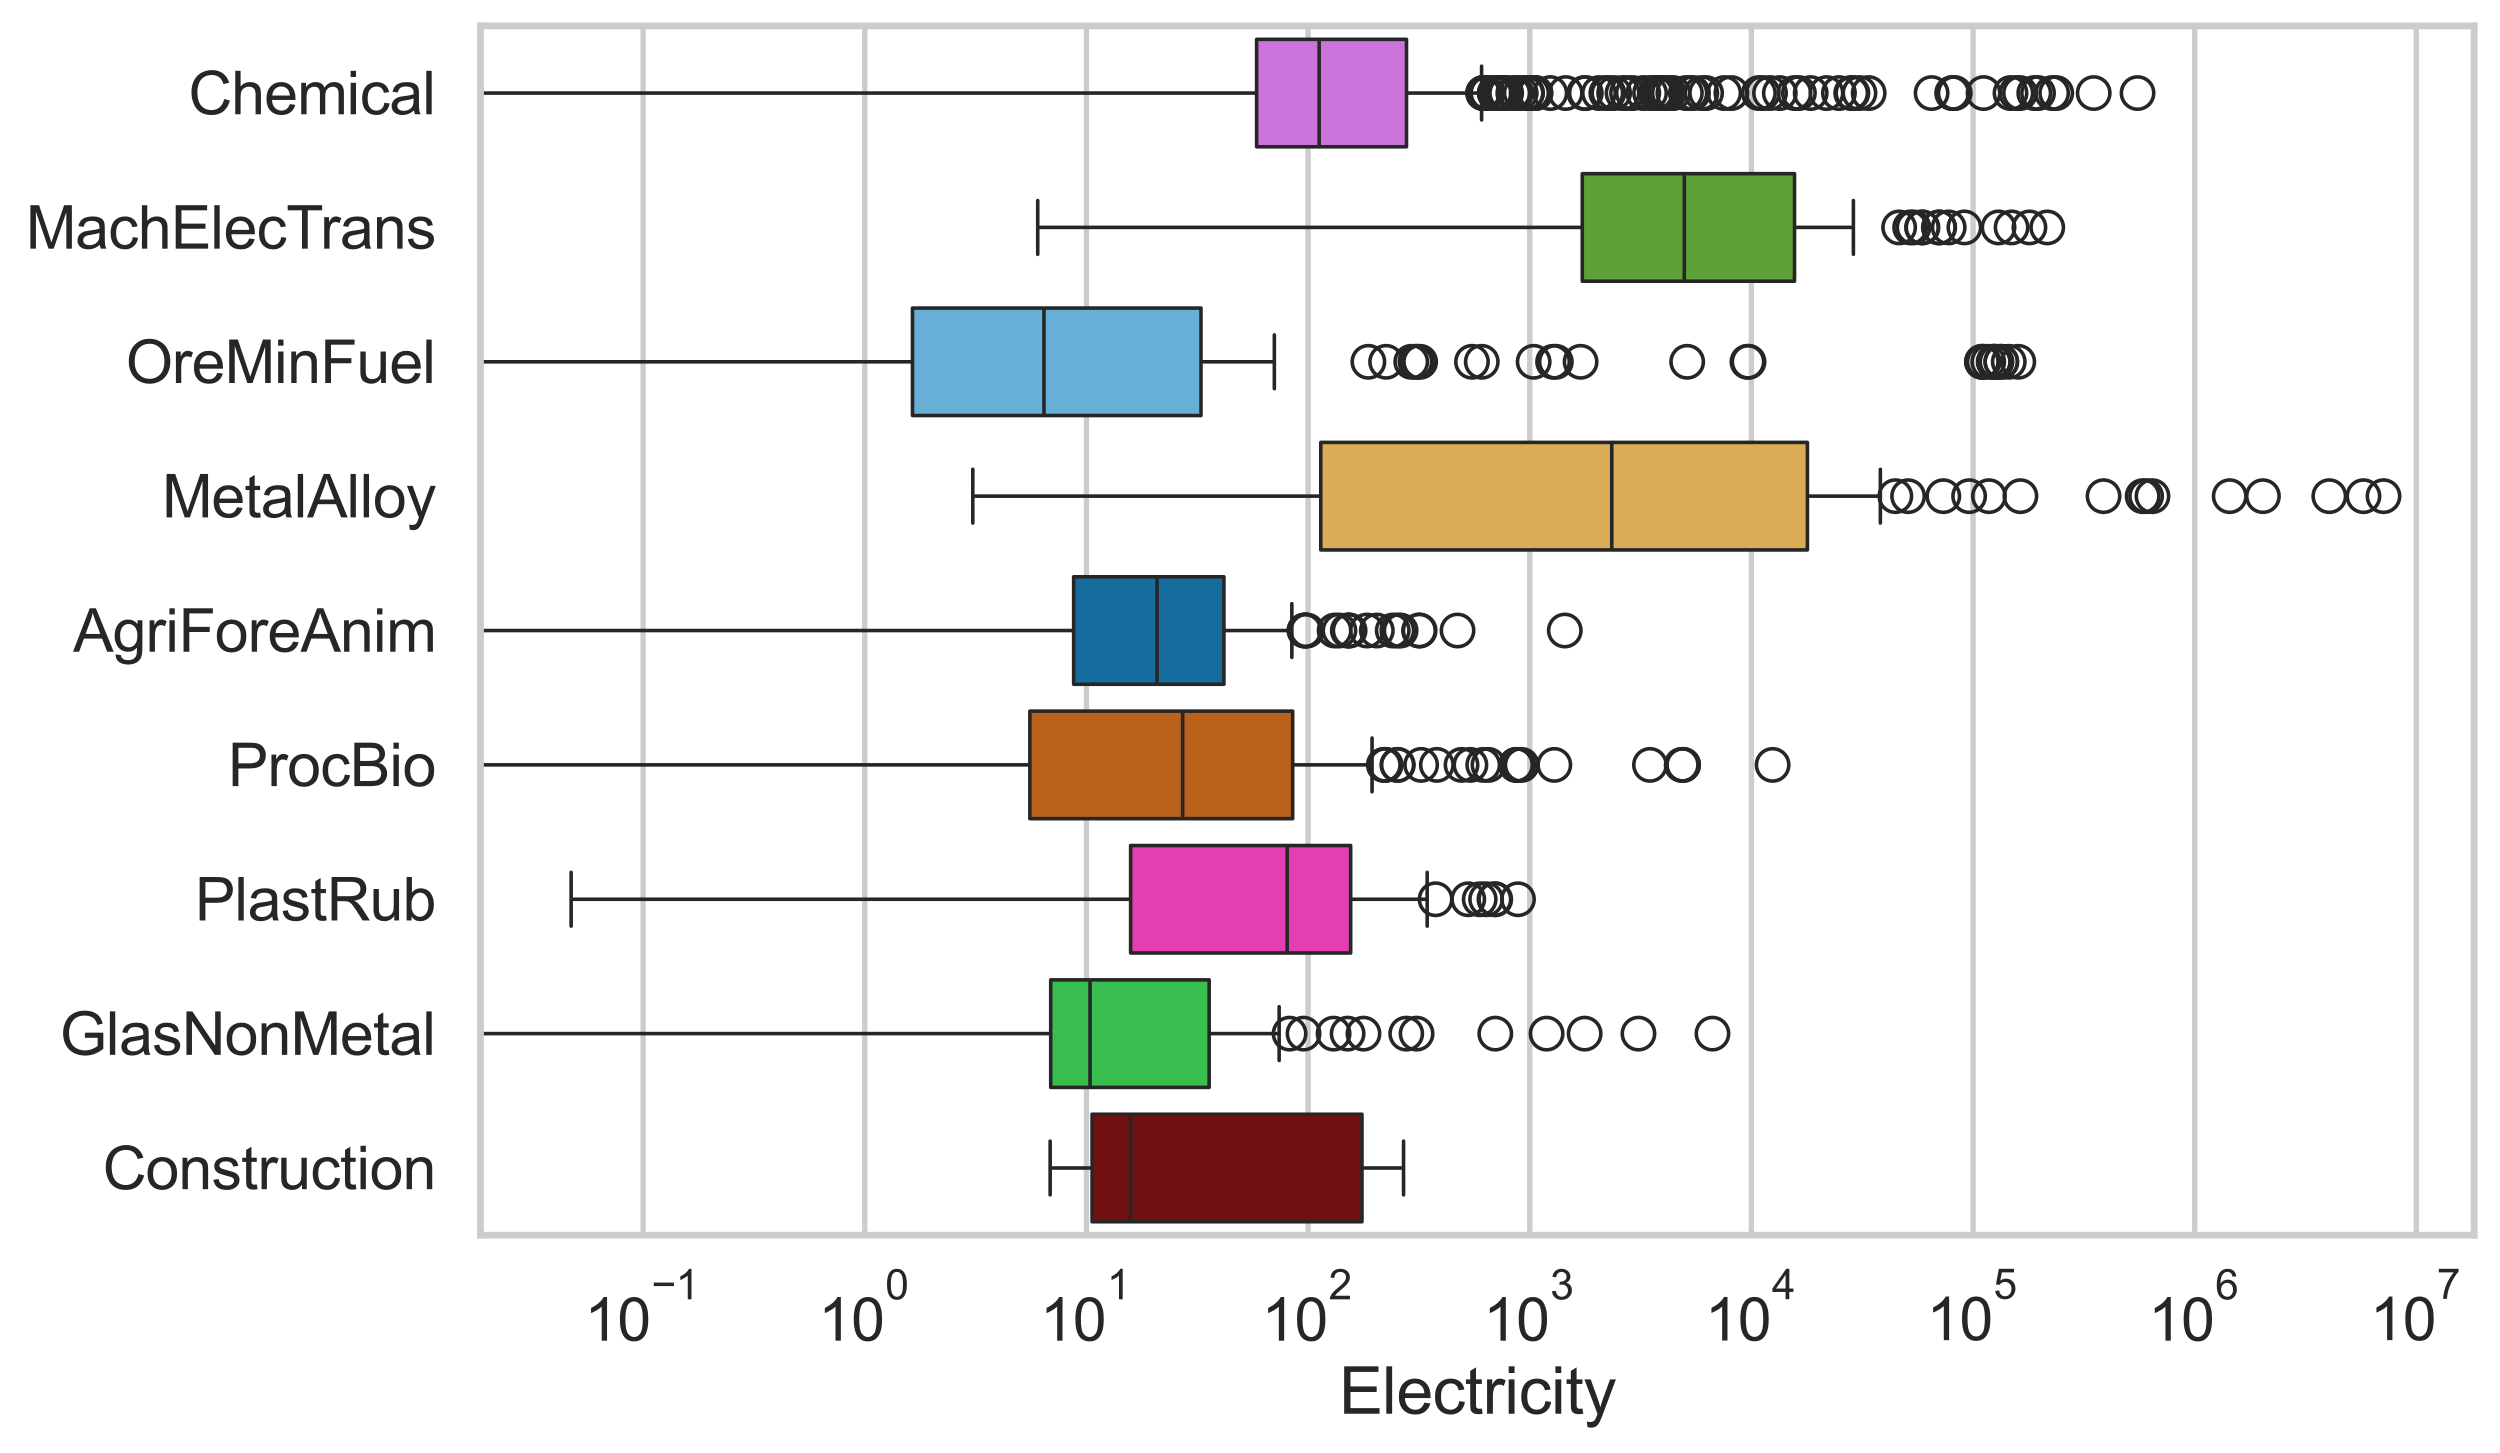 <?xml version="1.0" encoding="utf-8" standalone="no"?>
<!DOCTYPE svg PUBLIC "-//W3C//DTD SVG 1.1//EN"
  "http://www.w3.org/Graphics/SVG/1.1/DTD/svg11.dtd">
<svg xmlns:xlink="http://www.w3.org/1999/xlink" width="695.577pt" height="404.332pt" viewBox="0 0 695.577 404.332" xmlns="http://www.w3.org/2000/svg" version="1.1">
 <defs>
  <style type="text/css">*{stroke-linejoin: round; stroke-linecap: butt}</style>
 </defs>
 <g id="figure_1">
  <g id="patch_1">
   <path d="M 0 404.332 
L 695.577 404.332 
L 695.577 0 
L 0 0 
z
" style="fill: #ffffff"/>
  </g>
  <g id="axes_1">
   <g id="patch_2">
    <path d="M 133.697 343.665 
L 688.377 343.665 
L 688.377 7.2 
L 133.697 7.2 
z
" style="fill: #ffffff"/>
   </g>
   <g id="matplotlib.axis_1">
    <g id="xtick_1">
     <g id="line2d_1">
      <path d="M 178.937 343.665 
L 178.937 7.2 
" clip-path="url(#pfeef63ed10)" style="fill: none; stroke: #cccccc; stroke-width: 1.5; stroke-linecap: round"/>
     </g>
     <g id="text_1">
      <!-- $\mathdefault{10^{-1}}$ -->
      <g style="fill: #262626" transform="translate(162.602 373.18) scale(0.165 -0.165)">
       <defs>
        <path id="ArialMT-31" d="M 2384 0 
L 1822 0 
L 1822 3584 
Q 1619 3391 1289 3197 
Q 959 3003 697 2906 
L 697 3450 
Q 1169 3672 1522 3987 
Q 1875 4303 2022 4600 
L 2384 4600 
L 2384 0 
z
" transform="scale(0.016)"/>
        <path id="ArialMT-30" d="M 266 2259 
Q 266 3072 433 3567 
Q 600 4063 929 4331 
Q 1259 4600 1759 4600 
Q 2128 4600 2406 4451 
Q 2684 4303 2865 4023 
Q 3047 3744 3150 3342 
Q 3253 2941 3253 2259 
Q 3253 1453 3087 958 
Q 2922 463 2592 192 
Q 2263 -78 1759 -78 
Q 1097 -78 719 397 
Q 266 969 266 2259 
z
M 844 2259 
Q 844 1131 1108 757 
Q 1372 384 1759 384 
Q 2147 384 2411 759 
Q 2675 1134 2675 2259 
Q 2675 3391 2411 3762 
Q 2147 4134 1753 4134 
Q 1366 4134 1134 3806 
Q 844 3388 844 2259 
z
" transform="scale(0.016)"/>
        <path id="ArialMT-2212" d="M 3381 1997 
L 356 1997 
L 356 2522 
L 3381 2522 
L 3381 1997 
z
" transform="scale(0.016)"/>
       </defs>
       <use xlink:href="#ArialMT-31" transform="translate(0 0.994)"/>
       <use xlink:href="#ArialMT-30" transform="translate(55.615 0.994)"/>
       <use xlink:href="#ArialMT-2212" transform="translate(112.973 70.688) scale(0.7)"/>
       <use xlink:href="#ArialMT-31" transform="translate(153.852 70.688) scale(0.7)"/>
      </g>
     </g>
    </g>
    <g id="xtick_2">
     <g id="line2d_2">
      <path d="M 240.608 343.665 
L 240.608 7.2 
" clip-path="url(#pfeef63ed10)" style="fill: none; stroke: #cccccc; stroke-width: 1.5; stroke-linecap: round"/>
     </g>
     <g id="text_2">
      <!-- $\mathdefault{10^{0}}$ -->
      <g style="fill: #262626" transform="translate(227.656 373.18) scale(0.165 -0.165)">
       <use xlink:href="#ArialMT-31" transform="translate(0 0.994)"/>
       <use xlink:href="#ArialMT-30" transform="translate(55.615 0.994)"/>
       <use xlink:href="#ArialMT-30" transform="translate(112.973 70.688) scale(0.7)"/>
      </g>
     </g>
    </g>
    <g id="xtick_3">
     <g id="line2d_3">
      <path d="M 302.28 343.665 
L 302.28 7.2 
" clip-path="url(#pfeef63ed10)" style="fill: none; stroke: #cccccc; stroke-width: 1.5; stroke-linecap: round"/>
     </g>
     <g id="text_3">
      <!-- $\mathdefault{10^{1}}$ -->
      <g style="fill: #262626" transform="translate(289.327 373.18) scale(0.165 -0.165)">
       <use xlink:href="#ArialMT-31" transform="translate(0 0.994)"/>
       <use xlink:href="#ArialMT-30" transform="translate(55.615 0.994)"/>
       <use xlink:href="#ArialMT-31" transform="translate(112.973 70.688) scale(0.7)"/>
      </g>
     </g>
    </g>
    <g id="xtick_4">
     <g id="line2d_4">
      <path d="M 363.951 343.665 
L 363.951 7.2 
" clip-path="url(#pfeef63ed10)" style="fill: none; stroke: #cccccc; stroke-width: 1.5; stroke-linecap: round"/>
     </g>
     <g id="text_4">
      <!-- $\mathdefault{10^{2}}$ -->
      <g style="fill: #262626" transform="translate(350.999 373.18) scale(0.165 -0.165)">
       <defs>
        <path id="ArialMT-32" d="M 3222 541 
L 3222 0 
L 194 0 
Q 188 203 259 391 
Q 375 700 629 1000 
Q 884 1300 1366 1694 
Q 2113 2306 2375 2664 
Q 2638 3022 2638 3341 
Q 2638 3675 2398 3904 
Q 2159 4134 1775 4134 
Q 1369 4134 1125 3890 
Q 881 3647 878 3216 
L 300 3275 
Q 359 3922 746 4261 
Q 1134 4600 1788 4600 
Q 2447 4600 2831 4234 
Q 3216 3869 3216 3328 
Q 3216 3053 3103 2787 
Q 2991 2522 2730 2228 
Q 2469 1934 1863 1422 
Q 1356 997 1212 845 
Q 1069 694 975 541 
L 3222 541 
z
" transform="scale(0.016)"/>
       </defs>
       <use xlink:href="#ArialMT-31" transform="translate(0 0.994)"/>
       <use xlink:href="#ArialMT-30" transform="translate(55.615 0.994)"/>
       <use xlink:href="#ArialMT-32" transform="translate(112.973 70.688) scale(0.7)"/>
      </g>
     </g>
    </g>
    <g id="xtick_5">
     <g id="line2d_5">
      <path d="M 425.623 343.665 
L 425.623 7.2 
" clip-path="url(#pfeef63ed10)" style="fill: none; stroke: #cccccc; stroke-width: 1.5; stroke-linecap: round"/>
     </g>
     <g id="text_5">
      <!-- $\mathdefault{10^{3}}$ -->
      <g style="fill: #262626" transform="translate(412.67 373.18) scale(0.165 -0.165)">
       <defs>
        <path id="ArialMT-33" d="M 269 1209 
L 831 1284 
Q 928 806 1161 595 
Q 1394 384 1728 384 
Q 2125 384 2398 659 
Q 2672 934 2672 1341 
Q 2672 1728 2419 1979 
Q 2166 2231 1775 2231 
Q 1616 2231 1378 2169 
L 1441 2663 
Q 1497 2656 1531 2656 
Q 1891 2656 2178 2843 
Q 2466 3031 2466 3422 
Q 2466 3731 2256 3934 
Q 2047 4138 1716 4138 
Q 1388 4138 1169 3931 
Q 950 3725 888 3313 
L 325 3413 
Q 428 3978 793 4289 
Q 1159 4600 1703 4600 
Q 2078 4600 2393 4439 
Q 2709 4278 2876 4000 
Q 3044 3722 3044 3409 
Q 3044 3113 2884 2869 
Q 2725 2625 2413 2481 
Q 2819 2388 3044 2092 
Q 3269 1797 3269 1353 
Q 3269 753 2831 336 
Q 2394 -81 1725 -81 
Q 1122 -81 723 278 
Q 325 638 269 1209 
z
" transform="scale(0.016)"/>
       </defs>
       <use xlink:href="#ArialMT-31" transform="translate(0 0.994)"/>
       <use xlink:href="#ArialMT-30" transform="translate(55.615 0.994)"/>
       <use xlink:href="#ArialMT-33" transform="translate(112.973 70.688) scale(0.7)"/>
      </g>
     </g>
    </g>
    <g id="xtick_6">
     <g id="line2d_6">
      <path d="M 487.294 343.665 
L 487.294 7.2 
" clip-path="url(#pfeef63ed10)" style="fill: none; stroke: #cccccc; stroke-width: 1.5; stroke-linecap: round"/>
     </g>
     <g id="text_6">
      <!-- $\mathdefault{10^{4}}$ -->
      <g style="fill: #262626" transform="translate(474.342 373.015) scale(0.165 -0.165)">
       <defs>
        <path id="ArialMT-34" d="M 2069 0 
L 2069 1097 
L 81 1097 
L 81 1613 
L 2172 4581 
L 2631 4581 
L 2631 1613 
L 3250 1613 
L 3250 1097 
L 2631 1097 
L 2631 0 
L 2069 0 
z
M 2069 1613 
L 2069 3678 
L 634 1613 
L 2069 1613 
z
" transform="scale(0.016)"/>
       </defs>
       <use xlink:href="#ArialMT-31" transform="translate(0 0.202)"/>
       <use xlink:href="#ArialMT-30" transform="translate(55.615 0.202)"/>
       <use xlink:href="#ArialMT-34" transform="translate(112.973 69.895) scale(0.7)"/>
      </g>
     </g>
    </g>
    <g id="xtick_7">
     <g id="line2d_7">
      <path d="M 548.965 343.665 
L 548.965 7.2 
" clip-path="url(#pfeef63ed10)" style="fill: none; stroke: #cccccc; stroke-width: 1.5; stroke-linecap: round"/>
     </g>
     <g id="text_7">
      <!-- $\mathdefault{10^{5}}$ -->
      <g style="fill: #262626" transform="translate(536.013 373.015) scale(0.165 -0.165)">
       <defs>
        <path id="ArialMT-35" d="M 266 1200 
L 856 1250 
Q 922 819 1161 601 
Q 1400 384 1738 384 
Q 2144 384 2425 690 
Q 2706 997 2706 1503 
Q 2706 1984 2436 2262 
Q 2166 2541 1728 2541 
Q 1456 2541 1237 2417 
Q 1019 2294 894 2097 
L 366 2166 
L 809 4519 
L 3088 4519 
L 3088 3981 
L 1259 3981 
L 1013 2750 
Q 1425 3038 1878 3038 
Q 2478 3038 2890 2622 
Q 3303 2206 3303 1553 
Q 3303 931 2941 478 
Q 2500 -78 1738 -78 
Q 1113 -78 717 272 
Q 322 622 266 1200 
z
" transform="scale(0.016)"/>
       </defs>
       <use xlink:href="#ArialMT-31" transform="translate(0 0.88)"/>
       <use xlink:href="#ArialMT-30" transform="translate(55.615 0.88)"/>
       <use xlink:href="#ArialMT-35" transform="translate(112.973 70.573) scale(0.7)"/>
      </g>
     </g>
    </g>
    <g id="xtick_8">
     <g id="line2d_8">
      <path d="M 610.637 343.665 
L 610.637 7.2 
" clip-path="url(#pfeef63ed10)" style="fill: none; stroke: #cccccc; stroke-width: 1.5; stroke-linecap: round"/>
     </g>
     <g id="text_8">
      <!-- $\mathdefault{10^{6}}$ -->
      <g style="fill: #262626" transform="translate(597.684 373.18) scale(0.165 -0.165)">
       <defs>
        <path id="ArialMT-36" d="M 3184 3459 
L 2625 3416 
Q 2550 3747 2413 3897 
Q 2184 4138 1850 4138 
Q 1581 4138 1378 3988 
Q 1113 3794 959 3422 
Q 806 3050 800 2363 
Q 1003 2672 1297 2822 
Q 1591 2972 1913 2972 
Q 2475 2972 2870 2558 
Q 3266 2144 3266 1488 
Q 3266 1056 3080 686 
Q 2894 316 2569 119 
Q 2244 -78 1831 -78 
Q 1128 -78 684 439 
Q 241 956 241 2144 
Q 241 3472 731 4075 
Q 1159 4600 1884 4600 
Q 2425 4600 2770 4297 
Q 3116 3994 3184 3459 
z
M 888 1484 
Q 888 1194 1011 928 
Q 1134 663 1356 523 
Q 1578 384 1822 384 
Q 2178 384 2434 671 
Q 2691 959 2691 1453 
Q 2691 1928 2437 2201 
Q 2184 2475 1800 2475 
Q 1419 2475 1153 2201 
Q 888 1928 888 1484 
z
" transform="scale(0.016)"/>
       </defs>
       <use xlink:href="#ArialMT-31" transform="translate(0 0.994)"/>
       <use xlink:href="#ArialMT-30" transform="translate(55.615 0.994)"/>
       <use xlink:href="#ArialMT-36" transform="translate(112.973 70.688) scale(0.7)"/>
      </g>
     </g>
    </g>
    <g id="xtick_9">
     <g id="line2d_9">
      <path d="M 672.308 343.665 
L 672.308 7.2 
" clip-path="url(#pfeef63ed10)" style="fill: none; stroke: #cccccc; stroke-width: 1.5; stroke-linecap: round"/>
     </g>
     <g id="text_9">
      <!-- $\mathdefault{10^{7}}$ -->
      <g style="fill: #262626" transform="translate(659.356 373.015) scale(0.165 -0.165)">
       <defs>
        <path id="ArialMT-37" d="M 303 3981 
L 303 4522 
L 3269 4522 
L 3269 4084 
Q 2831 3619 2401 2847 
Q 1972 2075 1738 1259 
Q 1569 684 1522 0 
L 944 0 
Q 953 541 1156 1306 
Q 1359 2072 1739 2783 
Q 2119 3494 2547 3981 
L 303 3981 
z
" transform="scale(0.016)"/>
       </defs>
       <use xlink:href="#ArialMT-31" transform="translate(0 0.847)"/>
       <use xlink:href="#ArialMT-30" transform="translate(55.615 0.847)"/>
       <use xlink:href="#ArialMT-37" transform="translate(112.973 70.541) scale(0.7)"/>
      </g>
     </g>
    </g>
    <g id="xtick_10"/>
    <g id="xtick_11"/>
    <g id="xtick_12"/>
    <g id="xtick_13"/>
    <g id="xtick_14"/>
    <g id="xtick_15"/>
    <g id="xtick_16"/>
    <g id="xtick_17"/>
    <g id="xtick_18"/>
    <g id="xtick_19"/>
    <g id="xtick_20"/>
    <g id="xtick_21"/>
    <g id="xtick_22"/>
    <g id="xtick_23"/>
    <g id="xtick_24"/>
    <g id="xtick_25"/>
    <g id="xtick_26"/>
    <g id="xtick_27"/>
    <g id="xtick_28"/>
    <g id="xtick_29"/>
    <g id="xtick_30"/>
    <g id="xtick_31"/>
    <g id="xtick_32"/>
    <g id="xtick_33"/>
    <g id="xtick_34"/>
    <g id="xtick_35"/>
    <g id="xtick_36"/>
    <g id="xtick_37"/>
    <g id="xtick_38"/>
    <g id="xtick_39"/>
    <g id="xtick_40"/>
    <g id="xtick_41"/>
    <g id="xtick_42"/>
    <g id="xtick_43"/>
    <g id="xtick_44"/>
    <g id="xtick_45"/>
    <g id="xtick_46"/>
    <g id="xtick_47"/>
    <g id="xtick_48"/>
    <g id="xtick_49"/>
    <g id="xtick_50"/>
    <g id="xtick_51"/>
    <g id="xtick_52"/>
    <g id="xtick_53"/>
    <g id="xtick_54"/>
    <g id="xtick_55"/>
    <g id="xtick_56"/>
    <g id="xtick_57"/>
    <g id="xtick_58"/>
    <g id="xtick_59"/>
    <g id="xtick_60"/>
    <g id="xtick_61"/>
    <g id="xtick_62"/>
    <g id="xtick_63"/>
    <g id="xtick_64"/>
    <g id="xtick_65"/>
    <g id="xtick_66"/>
    <g id="xtick_67"/>
    <g id="xtick_68"/>
    <g id="xtick_69"/>
    <g id="xtick_70"/>
    <g id="xtick_71"/>
    <g id="xtick_72"/>
    <g id="xtick_73"/>
    <g id="xtick_74"/>
    <g id="xtick_75"/>
    <g id="xtick_76"/>
    <g id="xtick_77"/>
    <g id="xtick_78"/>
    <g id="xtick_79"/>
    <g id="xtick_80"/>
    <g id="xtick_81"/>
    <g id="text_10">
     <!-- Electricity -->
     <g style="fill: #262626" transform="translate(372.532 393.344) scale(0.18 -0.18)">
      <defs>
       <path id="ArialMT-45" d="M 506 0 
L 506 4581 
L 3819 4581 
L 3819 4041 
L 1113 4041 
L 1113 2638 
L 3647 2638 
L 3647 2100 
L 1113 2100 
L 1113 541 
L 3925 541 
L 3925 0 
L 506 0 
z
" transform="scale(0.016)"/>
       <path id="ArialMT-6c" d="M 409 0 
L 409 4581 
L 972 4581 
L 972 0 
L 409 0 
z
" transform="scale(0.016)"/>
       <path id="ArialMT-65" d="M 2694 1069 
L 3275 997 
Q 3138 488 2766 206 
Q 2394 -75 1816 -75 
Q 1088 -75 661 373 
Q 234 822 234 1631 
Q 234 2469 665 2931 
Q 1097 3394 1784 3394 
Q 2450 3394 2872 2941 
Q 3294 2488 3294 1666 
Q 3294 1616 3291 1516 
L 816 1516 
Q 847 969 1125 678 
Q 1403 388 1819 388 
Q 2128 388 2347 550 
Q 2566 713 2694 1069 
z
M 847 1978 
L 2700 1978 
Q 2663 2397 2488 2606 
Q 2219 2931 1791 2931 
Q 1403 2931 1139 2672 
Q 875 2413 847 1978 
z
" transform="scale(0.016)"/>
       <path id="ArialMT-63" d="M 2588 1216 
L 3141 1144 
Q 3050 572 2676 248 
Q 2303 -75 1759 -75 
Q 1078 -75 664 370 
Q 250 816 250 1647 
Q 250 2184 428 2587 
Q 606 2991 970 3192 
Q 1334 3394 1763 3394 
Q 2303 3394 2647 3120 
Q 2991 2847 3088 2344 
L 2541 2259 
Q 2463 2594 2264 2762 
Q 2066 2931 1784 2931 
Q 1359 2931 1093 2626 
Q 828 2322 828 1663 
Q 828 994 1084 691 
Q 1341 388 1753 388 
Q 2084 388 2306 591 
Q 2528 794 2588 1216 
z
" transform="scale(0.016)"/>
       <path id="ArialMT-74" d="M 1650 503 
L 1731 6 
Q 1494 -44 1306 -44 
Q 1000 -44 831 53 
Q 663 150 594 308 
Q 525 466 525 972 
L 525 2881 
L 113 2881 
L 113 3319 
L 525 3319 
L 525 4141 
L 1084 4478 
L 1084 3319 
L 1650 3319 
L 1650 2881 
L 1084 2881 
L 1084 941 
Q 1084 700 1114 631 
Q 1144 563 1211 522 
Q 1278 481 1403 481 
Q 1497 481 1650 503 
z
" transform="scale(0.016)"/>
       <path id="ArialMT-72" d="M 416 0 
L 416 3319 
L 922 3319 
L 922 2816 
Q 1116 3169 1280 3281 
Q 1444 3394 1641 3394 
Q 1925 3394 2219 3213 
L 2025 2691 
Q 1819 2813 1613 2813 
Q 1428 2813 1281 2702 
Q 1134 2591 1072 2394 
Q 978 2094 978 1738 
L 978 0 
L 416 0 
z
" transform="scale(0.016)"/>
       <path id="ArialMT-69" d="M 425 3934 
L 425 4581 
L 988 4581 
L 988 3934 
L 425 3934 
z
M 425 0 
L 425 3319 
L 988 3319 
L 988 0 
L 425 0 
z
" transform="scale(0.016)"/>
       <path id="ArialMT-79" d="M 397 -1278 
L 334 -750 
Q 519 -800 656 -800 
Q 844 -800 956 -737 
Q 1069 -675 1141 -563 
Q 1194 -478 1313 -144 
Q 1328 -97 1363 -6 
L 103 3319 
L 709 3319 
L 1400 1397 
Q 1534 1031 1641 628 
Q 1738 1016 1872 1384 
L 2581 3319 
L 3144 3319 
L 1881 -56 
Q 1678 -603 1566 -809 
Q 1416 -1088 1222 -1217 
Q 1028 -1347 759 -1347 
Q 597 -1347 397 -1278 
z
" transform="scale(0.016)"/>
      </defs>
      <use xlink:href="#ArialMT-45"/>
      <use xlink:href="#ArialMT-6c" transform="translate(66.699 0)"/>
      <use xlink:href="#ArialMT-65" transform="translate(88.916 0)"/>
      <use xlink:href="#ArialMT-63" transform="translate(144.531 0)"/>
      <use xlink:href="#ArialMT-74" transform="translate(194.531 0)"/>
      <use xlink:href="#ArialMT-72" transform="translate(222.314 0)"/>
      <use xlink:href="#ArialMT-69" transform="translate(255.615 0)"/>
      <use xlink:href="#ArialMT-63" transform="translate(277.832 0)"/>
      <use xlink:href="#ArialMT-69" transform="translate(327.832 0)"/>
      <use xlink:href="#ArialMT-74" transform="translate(350.049 0)"/>
      <use xlink:href="#ArialMT-79" transform="translate(377.832 0)"/>
     </g>
    </g>
   </g>
   <g id="matplotlib.axis_2">
    <g id="ytick_1">
     <g id="text_11">
      <!-- Chemical -->
      <g style="fill: #262626" transform="translate(52.428 31.798) scale(0.165 -0.165)">
       <defs>
        <path id="ArialMT-43" d="M 3763 1606 
L 4369 1453 
Q 4178 706 3683 314 
Q 3188 -78 2472 -78 
Q 1731 -78 1267 223 
Q 803 525 561 1097 
Q 319 1669 319 2325 
Q 319 3041 592 3573 
Q 866 4106 1370 4382 
Q 1875 4659 2481 4659 
Q 3169 4659 3637 4309 
Q 4106 3959 4291 3325 
L 3694 3184 
Q 3534 3684 3231 3912 
Q 2928 4141 2469 4141 
Q 1941 4141 1586 3887 
Q 1231 3634 1087 3207 
Q 944 2781 944 2328 
Q 944 1744 1114 1308 
Q 1284 872 1643 656 
Q 2003 441 2422 441 
Q 2931 441 3284 734 
Q 3638 1028 3763 1606 
z
" transform="scale(0.016)"/>
        <path id="ArialMT-68" d="M 422 0 
L 422 4581 
L 984 4581 
L 984 2938 
Q 1378 3394 1978 3394 
Q 2347 3394 2619 3248 
Q 2891 3103 3008 2847 
Q 3125 2591 3125 2103 
L 3125 0 
L 2563 0 
L 2563 2103 
Q 2563 2525 2380 2717 
Q 2197 2909 1863 2909 
Q 1613 2909 1392 2779 
Q 1172 2650 1078 2428 
Q 984 2206 984 1816 
L 984 0 
L 422 0 
z
" transform="scale(0.016)"/>
        <path id="ArialMT-6d" d="M 422 0 
L 422 3319 
L 925 3319 
L 925 2853 
Q 1081 3097 1340 3245 
Q 1600 3394 1931 3394 
Q 2300 3394 2536 3241 
Q 2772 3088 2869 2813 
Q 3263 3394 3894 3394 
Q 4388 3394 4653 3120 
Q 4919 2847 4919 2278 
L 4919 0 
L 4359 0 
L 4359 2091 
Q 4359 2428 4304 2576 
Q 4250 2725 4106 2815 
Q 3963 2906 3769 2906 
Q 3419 2906 3187 2673 
Q 2956 2441 2956 1928 
L 2956 0 
L 2394 0 
L 2394 2156 
Q 2394 2531 2256 2718 
Q 2119 2906 1806 2906 
Q 1569 2906 1367 2781 
Q 1166 2656 1075 2415 
Q 984 2175 984 1722 
L 984 0 
L 422 0 
z
" transform="scale(0.016)"/>
        <path id="ArialMT-61" d="M 2588 409 
Q 2275 144 1986 34 
Q 1697 -75 1366 -75 
Q 819 -75 525 192 
Q 231 459 231 875 
Q 231 1119 342 1320 
Q 453 1522 633 1644 
Q 813 1766 1038 1828 
Q 1203 1872 1538 1913 
Q 2219 1994 2541 2106 
Q 2544 2222 2544 2253 
Q 2544 2597 2384 2738 
Q 2169 2928 1744 2928 
Q 1347 2928 1158 2789 
Q 969 2650 878 2297 
L 328 2372 
Q 403 2725 575 2942 
Q 747 3159 1072 3276 
Q 1397 3394 1825 3394 
Q 2250 3394 2515 3294 
Q 2781 3194 2906 3042 
Q 3031 2891 3081 2659 
Q 3109 2516 3109 2141 
L 3109 1391 
Q 3109 606 3145 398 
Q 3181 191 3288 0 
L 2700 0 
Q 2613 175 2588 409 
z
M 2541 1666 
Q 2234 1541 1622 1453 
Q 1275 1403 1131 1340 
Q 988 1278 909 1158 
Q 831 1038 831 891 
Q 831 666 1001 516 
Q 1172 366 1500 366 
Q 1825 366 2078 508 
Q 2331 650 2450 897 
Q 2541 1088 2541 1459 
L 2541 1666 
z
" transform="scale(0.016)"/>
       </defs>
       <use xlink:href="#ArialMT-43"/>
       <use xlink:href="#ArialMT-68" transform="translate(72.217 0)"/>
       <use xlink:href="#ArialMT-65" transform="translate(127.832 0)"/>
       <use xlink:href="#ArialMT-6d" transform="translate(183.447 0)"/>
       <use xlink:href="#ArialMT-69" transform="translate(266.748 0)"/>
       <use xlink:href="#ArialMT-63" transform="translate(288.965 0)"/>
       <use xlink:href="#ArialMT-61" transform="translate(338.965 0)"/>
       <use xlink:href="#ArialMT-6c" transform="translate(394.58 0)"/>
      </g>
     </g>
    </g>
    <g id="ytick_2">
     <g id="text_12">
      <!-- MachElecTrans -->
      <g style="fill: #262626" transform="translate(7.2 69.183) scale(0.165 -0.165)">
       <defs>
        <path id="ArialMT-4d" d="M 475 0 
L 475 4581 
L 1388 4581 
L 2472 1338 
Q 2622 884 2691 659 
Q 2769 909 2934 1394 
L 4031 4581 
L 4847 4581 
L 4847 0 
L 4263 0 
L 4263 3834 
L 2931 0 
L 2384 0 
L 1059 3900 
L 1059 0 
L 475 0 
z
" transform="scale(0.016)"/>
        <path id="ArialMT-54" d="M 1659 0 
L 1659 4041 
L 150 4041 
L 150 4581 
L 3781 4581 
L 3781 4041 
L 2266 4041 
L 2266 0 
L 1659 0 
z
" transform="scale(0.016)"/>
        <path id="ArialMT-6e" d="M 422 0 
L 422 3319 
L 928 3319 
L 928 2847 
Q 1294 3394 1984 3394 
Q 2284 3394 2536 3286 
Q 2788 3178 2913 3003 
Q 3038 2828 3088 2588 
Q 3119 2431 3119 2041 
L 3119 0 
L 2556 0 
L 2556 2019 
Q 2556 2363 2490 2533 
Q 2425 2703 2258 2804 
Q 2091 2906 1866 2906 
Q 1506 2906 1245 2678 
Q 984 2450 984 1813 
L 984 0 
L 422 0 
z
" transform="scale(0.016)"/>
        <path id="ArialMT-73" d="M 197 991 
L 753 1078 
Q 800 744 1014 566 
Q 1228 388 1613 388 
Q 2000 388 2187 545 
Q 2375 703 2375 916 
Q 2375 1106 2209 1216 
Q 2094 1291 1634 1406 
Q 1016 1563 777 1677 
Q 538 1791 414 1992 
Q 291 2194 291 2438 
Q 291 2659 392 2848 
Q 494 3038 669 3163 
Q 800 3259 1026 3326 
Q 1253 3394 1513 3394 
Q 1903 3394 2198 3281 
Q 2494 3169 2634 2976 
Q 2775 2784 2828 2463 
L 2278 2388 
Q 2241 2644 2061 2787 
Q 1881 2931 1553 2931 
Q 1166 2931 1000 2803 
Q 834 2675 834 2503 
Q 834 2394 903 2306 
Q 972 2216 1119 2156 
Q 1203 2125 1616 2013 
Q 2213 1853 2448 1751 
Q 2684 1650 2818 1456 
Q 2953 1263 2953 975 
Q 2953 694 2789 445 
Q 2625 197 2315 61 
Q 2006 -75 1616 -75 
Q 969 -75 630 194 
Q 291 463 197 991 
z
" transform="scale(0.016)"/>
       </defs>
       <use xlink:href="#ArialMT-4d"/>
       <use xlink:href="#ArialMT-61" transform="translate(83.301 0)"/>
       <use xlink:href="#ArialMT-63" transform="translate(138.916 0)"/>
       <use xlink:href="#ArialMT-68" transform="translate(188.916 0)"/>
       <use xlink:href="#ArialMT-45" transform="translate(244.531 0)"/>
       <use xlink:href="#ArialMT-6c" transform="translate(311.23 0)"/>
       <use xlink:href="#ArialMT-65" transform="translate(333.447 0)"/>
       <use xlink:href="#ArialMT-63" transform="translate(389.062 0)"/>
       <use xlink:href="#ArialMT-54" transform="translate(439.062 0)"/>
       <use xlink:href="#ArialMT-72" transform="translate(496.396 0)"/>
       <use xlink:href="#ArialMT-61" transform="translate(529.697 0)"/>
       <use xlink:href="#ArialMT-6e" transform="translate(585.312 0)"/>
       <use xlink:href="#ArialMT-73" transform="translate(640.928 0)"/>
      </g>
     </g>
    </g>
    <g id="ytick_3">
     <g id="text_13">
      <!-- OreMinFuel -->
      <g style="fill: #262626" transform="translate(35.013 106.568) scale(0.165 -0.165)">
       <defs>
        <path id="ArialMT-4f" d="M 309 2231 
Q 309 3372 921 4017 
Q 1534 4663 2503 4663 
Q 3138 4663 3647 4359 
Q 4156 4056 4423 3514 
Q 4691 2972 4691 2284 
Q 4691 1588 4409 1038 
Q 4128 488 3612 205 
Q 3097 -78 2500 -78 
Q 1853 -78 1343 234 
Q 834 547 571 1087 
Q 309 1628 309 2231 
z
M 934 2222 
Q 934 1394 1379 917 
Q 1825 441 2497 441 
Q 3181 441 3623 922 
Q 4066 1403 4066 2288 
Q 4066 2847 3877 3264 
Q 3688 3681 3323 3911 
Q 2959 4141 2506 4141 
Q 1863 4141 1398 3698 
Q 934 3256 934 2222 
z
" transform="scale(0.016)"/>
        <path id="ArialMT-46" d="M 525 0 
L 525 4581 
L 3616 4581 
L 3616 4041 
L 1131 4041 
L 1131 2622 
L 3281 2622 
L 3281 2081 
L 1131 2081 
L 1131 0 
L 525 0 
z
" transform="scale(0.016)"/>
        <path id="ArialMT-75" d="M 2597 0 
L 2597 488 
Q 2209 -75 1544 -75 
Q 1250 -75 995 37 
Q 741 150 617 320 
Q 494 491 444 738 
Q 409 903 409 1263 
L 409 3319 
L 972 3319 
L 972 1478 
Q 972 1038 1006 884 
Q 1059 663 1231 536 
Q 1403 409 1656 409 
Q 1909 409 2131 539 
Q 2353 669 2445 892 
Q 2538 1116 2538 1541 
L 2538 3319 
L 3100 3319 
L 3100 0 
L 2597 0 
z
" transform="scale(0.016)"/>
       </defs>
       <use xlink:href="#ArialMT-4f"/>
       <use xlink:href="#ArialMT-72" transform="translate(77.783 0)"/>
       <use xlink:href="#ArialMT-65" transform="translate(111.084 0)"/>
       <use xlink:href="#ArialMT-4d" transform="translate(166.699 0)"/>
       <use xlink:href="#ArialMT-69" transform="translate(250 0)"/>
       <use xlink:href="#ArialMT-6e" transform="translate(272.217 0)"/>
       <use xlink:href="#ArialMT-46" transform="translate(327.832 0)"/>
       <use xlink:href="#ArialMT-75" transform="translate(388.916 0)"/>
       <use xlink:href="#ArialMT-65" transform="translate(444.531 0)"/>
       <use xlink:href="#ArialMT-6c" transform="translate(500.146 0)"/>
      </g>
     </g>
    </g>
    <g id="ytick_4">
     <g id="text_14">
      <!-- MetalAlloy -->
      <g style="fill: #262626" transform="translate(45.088 143.953) scale(0.165 -0.165)">
       <defs>
        <path id="ArialMT-41" d="M -9 0 
L 1750 4581 
L 2403 4581 
L 4278 0 
L 3588 0 
L 3053 1388 
L 1138 1388 
L 634 0 
L -9 0 
z
M 1313 1881 
L 2866 1881 
L 2388 3150 
Q 2169 3728 2063 4100 
Q 1975 3659 1816 3225 
L 1313 1881 
z
" transform="scale(0.016)"/>
        <path id="ArialMT-6f" d="M 213 1659 
Q 213 2581 725 3025 
Q 1153 3394 1769 3394 
Q 2453 3394 2887 2945 
Q 3322 2497 3322 1706 
Q 3322 1066 3130 698 
Q 2938 331 2570 128 
Q 2203 -75 1769 -75 
Q 1072 -75 642 372 
Q 213 819 213 1659 
z
M 791 1659 
Q 791 1022 1069 705 
Q 1347 388 1769 388 
Q 2188 388 2466 706 
Q 2744 1025 2744 1678 
Q 2744 2294 2464 2611 
Q 2184 2928 1769 2928 
Q 1347 2928 1069 2612 
Q 791 2297 791 1659 
z
" transform="scale(0.016)"/>
       </defs>
       <use xlink:href="#ArialMT-4d"/>
       <use xlink:href="#ArialMT-65" transform="translate(83.301 0)"/>
       <use xlink:href="#ArialMT-74" transform="translate(138.916 0)"/>
       <use xlink:href="#ArialMT-61" transform="translate(166.699 0)"/>
       <use xlink:href="#ArialMT-6c" transform="translate(222.314 0)"/>
       <use xlink:href="#ArialMT-41" transform="translate(244.531 0)"/>
       <use xlink:href="#ArialMT-6c" transform="translate(311.23 0)"/>
       <use xlink:href="#ArialMT-6c" transform="translate(333.447 0)"/>
       <use xlink:href="#ArialMT-6f" transform="translate(355.664 0)"/>
       <use xlink:href="#ArialMT-79" transform="translate(411.279 0)"/>
      </g>
     </g>
    </g>
    <g id="ytick_5">
     <g id="text_15">
      <!-- AgriForeAnim -->
      <g style="fill: #262626" transform="translate(20.341 181.337) scale(0.165 -0.165)">
       <defs>
        <path id="ArialMT-67" d="M 319 -275 
L 866 -356 
Q 900 -609 1056 -725 
Q 1266 -881 1628 -881 
Q 2019 -881 2231 -725 
Q 2444 -569 2519 -288 
Q 2563 -116 2559 434 
Q 2191 0 1641 0 
Q 956 0 581 494 
Q 206 988 206 1678 
Q 206 2153 378 2554 
Q 550 2956 876 3175 
Q 1203 3394 1644 3394 
Q 2231 3394 2613 2919 
L 2613 3319 
L 3131 3319 
L 3131 450 
Q 3131 -325 2973 -648 
Q 2816 -972 2473 -1159 
Q 2131 -1347 1631 -1347 
Q 1038 -1347 672 -1080 
Q 306 -813 319 -275 
z
M 784 1719 
Q 784 1066 1043 766 
Q 1303 466 1694 466 
Q 2081 466 2343 764 
Q 2606 1063 2606 1700 
Q 2606 2309 2336 2618 
Q 2066 2928 1684 2928 
Q 1309 2928 1046 2623 
Q 784 2319 784 1719 
z
" transform="scale(0.016)"/>
       </defs>
       <use xlink:href="#ArialMT-41"/>
       <use xlink:href="#ArialMT-67" transform="translate(66.699 0)"/>
       <use xlink:href="#ArialMT-72" transform="translate(122.314 0)"/>
       <use xlink:href="#ArialMT-69" transform="translate(155.615 0)"/>
       <use xlink:href="#ArialMT-46" transform="translate(177.832 0)"/>
       <use xlink:href="#ArialMT-6f" transform="translate(238.916 0)"/>
       <use xlink:href="#ArialMT-72" transform="translate(294.531 0)"/>
       <use xlink:href="#ArialMT-65" transform="translate(327.832 0)"/>
       <use xlink:href="#ArialMT-41" transform="translate(383.447 0)"/>
       <use xlink:href="#ArialMT-6e" transform="translate(450.146 0)"/>
       <use xlink:href="#ArialMT-69" transform="translate(505.762 0)"/>
       <use xlink:href="#ArialMT-6d" transform="translate(527.979 0)"/>
      </g>
     </g>
    </g>
    <g id="ytick_6">
     <g id="text_16">
      <!-- ProcBio -->
      <g style="fill: #262626" transform="translate(63.424 218.722) scale(0.165 -0.165)">
       <defs>
        <path id="ArialMT-50" d="M 494 0 
L 494 4581 
L 2222 4581 
Q 2678 4581 2919 4538 
Q 3256 4481 3484 4323 
Q 3713 4166 3852 3881 
Q 3991 3597 3991 3256 
Q 3991 2672 3619 2267 
Q 3247 1863 2275 1863 
L 1100 1863 
L 1100 0 
L 494 0 
z
M 1100 2403 
L 2284 2403 
Q 2872 2403 3119 2622 
Q 3366 2841 3366 3238 
Q 3366 3525 3220 3729 
Q 3075 3934 2838 4000 
Q 2684 4041 2272 4041 
L 1100 4041 
L 1100 2403 
z
" transform="scale(0.016)"/>
        <path id="ArialMT-42" d="M 469 0 
L 469 4581 
L 2188 4581 
Q 2713 4581 3030 4442 
Q 3347 4303 3526 4014 
Q 3706 3725 3706 3409 
Q 3706 3116 3547 2856 
Q 3388 2597 3066 2438 
Q 3481 2316 3704 2022 
Q 3928 1728 3928 1328 
Q 3928 1006 3792 729 
Q 3656 453 3456 303 
Q 3256 153 2954 76 
Q 2653 0 2216 0 
L 469 0 
z
M 1075 2656 
L 2066 2656 
Q 2469 2656 2644 2709 
Q 2875 2778 2992 2937 
Q 3109 3097 3109 3338 
Q 3109 3566 3000 3739 
Q 2891 3913 2687 3977 
Q 2484 4041 1991 4041 
L 1075 4041 
L 1075 2656 
z
M 1075 541 
L 2216 541 
Q 2509 541 2628 563 
Q 2838 600 2978 687 
Q 3119 775 3209 942 
Q 3300 1109 3300 1328 
Q 3300 1584 3169 1773 
Q 3038 1963 2805 2039 
Q 2572 2116 2134 2116 
L 1075 2116 
L 1075 541 
z
" transform="scale(0.016)"/>
       </defs>
       <use xlink:href="#ArialMT-50"/>
       <use xlink:href="#ArialMT-72" transform="translate(66.699 0)"/>
       <use xlink:href="#ArialMT-6f" transform="translate(100 0)"/>
       <use xlink:href="#ArialMT-63" transform="translate(155.615 0)"/>
       <use xlink:href="#ArialMT-42" transform="translate(205.615 0)"/>
       <use xlink:href="#ArialMT-69" transform="translate(272.314 0)"/>
       <use xlink:href="#ArialMT-6f" transform="translate(294.531 0)"/>
      </g>
     </g>
    </g>
    <g id="ytick_7">
     <g id="text_17">
      <!-- PlastRub -->
      <g style="fill: #262626" transform="translate(54.248 256.107) scale(0.165 -0.165)">
       <defs>
        <path id="ArialMT-52" d="M 503 0 
L 503 4581 
L 2534 4581 
Q 3147 4581 3465 4457 
Q 3784 4334 3975 4021 
Q 4166 3709 4166 3331 
Q 4166 2844 3850 2509 
Q 3534 2175 2875 2084 
Q 3116 1969 3241 1856 
Q 3506 1613 3744 1247 
L 4541 0 
L 3778 0 
L 3172 953 
Q 2906 1366 2734 1584 
Q 2563 1803 2427 1890 
Q 2291 1978 2150 2013 
Q 2047 2034 1813 2034 
L 1109 2034 
L 1109 0 
L 503 0 
z
M 1109 2559 
L 2413 2559 
Q 2828 2559 3062 2645 
Q 3297 2731 3419 2920 
Q 3541 3109 3541 3331 
Q 3541 3656 3305 3865 
Q 3069 4075 2559 4075 
L 1109 4075 
L 1109 2559 
z
" transform="scale(0.016)"/>
        <path id="ArialMT-62" d="M 941 0 
L 419 0 
L 419 4581 
L 981 4581 
L 981 2947 
Q 1338 3394 1891 3394 
Q 2197 3394 2470 3270 
Q 2744 3147 2920 2923 
Q 3097 2700 3197 2384 
Q 3297 2069 3297 1709 
Q 3297 856 2875 390 
Q 2453 -75 1863 -75 
Q 1275 -75 941 416 
L 941 0 
z
M 934 1684 
Q 934 1088 1097 822 
Q 1363 388 1816 388 
Q 2184 388 2453 708 
Q 2722 1028 2722 1663 
Q 2722 2313 2464 2622 
Q 2206 2931 1841 2931 
Q 1472 2931 1203 2611 
Q 934 2291 934 1684 
z
" transform="scale(0.016)"/>
       </defs>
       <use xlink:href="#ArialMT-50"/>
       <use xlink:href="#ArialMT-6c" transform="translate(66.699 0)"/>
       <use xlink:href="#ArialMT-61" transform="translate(88.916 0)"/>
       <use xlink:href="#ArialMT-73" transform="translate(144.531 0)"/>
       <use xlink:href="#ArialMT-74" transform="translate(194.531 0)"/>
       <use xlink:href="#ArialMT-52" transform="translate(222.314 0)"/>
       <use xlink:href="#ArialMT-75" transform="translate(294.531 0)"/>
       <use xlink:href="#ArialMT-62" transform="translate(350.146 0)"/>
      </g>
     </g>
    </g>
    <g id="ytick_8">
     <g id="text_18">
      <!-- GlasNonMetal -->
      <g style="fill: #262626" transform="translate(16.659 293.492) scale(0.165 -0.165)">
       <defs>
        <path id="ArialMT-47" d="M 2638 1797 
L 2638 2334 
L 4578 2338 
L 4578 638 
Q 4131 281 3656 101 
Q 3181 -78 2681 -78 
Q 2006 -78 1454 211 
Q 903 500 622 1047 
Q 341 1594 341 2269 
Q 341 2938 620 3517 
Q 900 4097 1425 4378 
Q 1950 4659 2634 4659 
Q 3131 4659 3532 4498 
Q 3934 4338 4162 4050 
Q 4391 3763 4509 3300 
L 3963 3150 
Q 3859 3500 3706 3700 
Q 3553 3900 3268 4020 
Q 2984 4141 2638 4141 
Q 2222 4141 1919 4014 
Q 1616 3888 1430 3681 
Q 1244 3475 1141 3228 
Q 966 2803 966 2306 
Q 966 1694 1177 1281 
Q 1388 869 1791 669 
Q 2194 469 2647 469 
Q 3041 469 3416 620 
Q 3791 772 3984 944 
L 3984 1797 
L 2638 1797 
z
" transform="scale(0.016)"/>
        <path id="ArialMT-4e" d="M 488 0 
L 488 4581 
L 1109 4581 
L 3516 984 
L 3516 4581 
L 4097 4581 
L 4097 0 
L 3475 0 
L 1069 3600 
L 1069 0 
L 488 0 
z
" transform="scale(0.016)"/>
       </defs>
       <use xlink:href="#ArialMT-47"/>
       <use xlink:href="#ArialMT-6c" transform="translate(77.783 0)"/>
       <use xlink:href="#ArialMT-61" transform="translate(100 0)"/>
       <use xlink:href="#ArialMT-73" transform="translate(155.615 0)"/>
       <use xlink:href="#ArialMT-4e" transform="translate(205.615 0)"/>
       <use xlink:href="#ArialMT-6f" transform="translate(277.832 0)"/>
       <use xlink:href="#ArialMT-6e" transform="translate(333.447 0)"/>
       <use xlink:href="#ArialMT-4d" transform="translate(389.062 0)"/>
       <use xlink:href="#ArialMT-65" transform="translate(472.363 0)"/>
       <use xlink:href="#ArialMT-74" transform="translate(527.979 0)"/>
       <use xlink:href="#ArialMT-61" transform="translate(555.762 0)"/>
       <use xlink:href="#ArialMT-6c" transform="translate(611.377 0)"/>
      </g>
     </g>
    </g>
    <g id="ytick_9">
     <g id="text_19">
      <!-- Construction -->
      <g style="fill: #262626" transform="translate(28.575 330.877) scale(0.165 -0.165)">
       <use xlink:href="#ArialMT-43"/>
       <use xlink:href="#ArialMT-6f" transform="translate(72.217 0)"/>
       <use xlink:href="#ArialMT-6e" transform="translate(127.832 0)"/>
       <use xlink:href="#ArialMT-73" transform="translate(183.447 0)"/>
       <use xlink:href="#ArialMT-74" transform="translate(233.447 0)"/>
       <use xlink:href="#ArialMT-72" transform="translate(261.23 0)"/>
       <use xlink:href="#ArialMT-75" transform="translate(294.531 0)"/>
       <use xlink:href="#ArialMT-63" transform="translate(350.146 0)"/>
       <use xlink:href="#ArialMT-74" transform="translate(400.146 0)"/>
       <use xlink:href="#ArialMT-69" transform="translate(427.93 0)"/>
       <use xlink:href="#ArialMT-6f" transform="translate(450.146 0)"/>
       <use xlink:href="#ArialMT-6e" transform="translate(505.762 0)"/>
      </g>
     </g>
    </g>
   </g>
   <g id="patch_3">
    <path d="M 349.63 10.938 
L 349.63 40.846 
L 391.33 40.846 
L 391.33 10.938 
L 349.63 10.938 
z
" clip-path="url(#pfeef63ed10)" style="fill: #ca74db; stroke: #262626; stroke-linejoin: miter"/>
   </g>
   <g id="line2d_10">
    <path d="M 349.63 25.892 
L -1 25.892 
" clip-path="url(#pfeef63ed10)" style="fill: none; stroke: #262626"/>
   </g>
   <g id="line2d_11">
    <path d="M 391.33 25.892 
L 412.225 25.892 
" clip-path="url(#pfeef63ed10)" style="fill: none; stroke: #262626"/>
   </g>
   <g id="line2d_12">
    <path clip-path="url(#pfeef63ed10)" style="fill: none; stroke: #262626; stroke-linecap: round"/>
   </g>
   <g id="line2d_13">
    <path d="M 412.225 18.415 
L 412.225 33.369 
" clip-path="url(#pfeef63ed10)" style="fill: none; stroke: #262626; stroke-linecap: round"/>
   </g>
   <g id="line2d_14">
    <defs>
     <path id="m1f7c3e82ad" d="M 0 4.5 
C 1.193 4.5 2.338 4.026 3.182 3.182 
C 4.026 2.338 4.5 1.193 4.5 0 
C 4.5 -1.193 4.026 -2.338 3.182 -3.182 
C 2.338 -4.026 1.193 -4.5 0 -4.5 
C -1.193 -4.5 -2.338 -4.026 -3.182 -3.182 
C -4.026 -2.338 -4.5 -1.193 -4.5 0 
C -4.5 1.193 -4.026 2.338 -3.182 3.182 
C -2.338 4.026 -1.193 4.5 0 4.5 
z
" style="stroke: #262626"/>
    </defs>
    <g clip-path="url(#pfeef63ed10)">
     <use xlink:href="#m1f7c3e82ad" x="503.788" y="25.892" style="fill-opacity: 0; stroke: #262626"/>
     <use xlink:href="#m1f7c3e82ad" x="427.245" y="25.892" style="fill-opacity: 0; stroke: #262626"/>
     <use xlink:href="#m1f7c3e82ad" x="511.65" y="25.892" style="fill-opacity: 0; stroke: #262626"/>
     <use xlink:href="#m1f7c3e82ad" x="489.38" y="25.892" style="fill-opacity: 0; stroke: #262626"/>
     <use xlink:href="#m1f7c3e82ad" x="567.042" y="25.892" style="fill-opacity: 0; stroke: #262626"/>
     <use xlink:href="#m1f7c3e82ad" x="470.328" y="25.892" style="fill-opacity: 0; stroke: #262626"/>
     <use xlink:href="#m1f7c3e82ad" x="452.695" y="25.892" style="fill-opacity: 0; stroke: #262626"/>
     <use xlink:href="#m1f7c3e82ad" x="421.862" y="25.892" style="fill-opacity: 0; stroke: #262626"/>
     <use xlink:href="#m1f7c3e82ad" x="415.889" y="25.892" style="fill-opacity: 0; stroke: #262626"/>
     <use xlink:href="#m1f7c3e82ad" x="412.966" y="25.892" style="fill-opacity: 0; stroke: #262626"/>
     <use xlink:href="#m1f7c3e82ad" x="449.106" y="25.892" style="fill-opacity: 0; stroke: #262626"/>
     <use xlink:href="#m1f7c3e82ad" x="413.061" y="25.892" style="fill-opacity: 0; stroke: #262626"/>
     <use xlink:href="#m1f7c3e82ad" x="461.185" y="25.892" style="fill-opacity: 0; stroke: #262626"/>
     <use xlink:href="#m1f7c3e82ad" x="562.027" y="25.892" style="fill-opacity: 0; stroke: #262626"/>
     <use xlink:href="#m1f7c3e82ad" x="447.495" y="25.892" style="fill-opacity: 0; stroke: #262626"/>
     <use xlink:href="#m1f7c3e82ad" x="413.818" y="25.892" style="fill-opacity: 0; stroke: #262626"/>
     <use xlink:href="#m1f7c3e82ad" x="463.418" y="25.892" style="fill-opacity: 0; stroke: #262626"/>
     <use xlink:href="#m1f7c3e82ad" x="492.471" y="25.892" style="fill-opacity: 0; stroke: #262626"/>
     <use xlink:href="#m1f7c3e82ad" x="412.91" y="25.892" style="fill-opacity: 0; stroke: #262626"/>
     <use xlink:href="#m1f7c3e82ad" x="446.938" y="25.892" style="fill-opacity: 0; stroke: #262626"/>
     <use xlink:href="#m1f7c3e82ad" x="594.734" y="25.892" style="fill-opacity: 0; stroke: #262626"/>
     <use xlink:href="#m1f7c3e82ad" x="412.763" y="25.892" style="fill-opacity: 0; stroke: #262626"/>
     <use xlink:href="#m1f7c3e82ad" x="426.267" y="25.892" style="fill-opacity: 0; stroke: #262626"/>
     <use xlink:href="#m1f7c3e82ad" x="454.307" y="25.892" style="fill-opacity: 0; stroke: #262626"/>
     <use xlink:href="#m1f7c3e82ad" x="417.951" y="25.892" style="fill-opacity: 0; stroke: #262626"/>
     <use xlink:href="#m1f7c3e82ad" x="519.924" y="25.892" style="fill-opacity: 0; stroke: #262626"/>
     <use xlink:href="#m1f7c3e82ad" x="431.345" y="25.892" style="fill-opacity: 0; stroke: #262626"/>
     <use xlink:href="#m1f7c3e82ad" x="465.582" y="25.892" style="fill-opacity: 0; stroke: #262626"/>
     <use xlink:href="#m1f7c3e82ad" x="582.533" y="25.892" style="fill-opacity: 0; stroke: #262626"/>
     <use xlink:href="#m1f7c3e82ad" x="495.197" y="25.892" style="fill-opacity: 0; stroke: #262626"/>
     <use xlink:href="#m1f7c3e82ad" x="413.698" y="25.892" style="fill-opacity: 0; stroke: #262626"/>
     <use xlink:href="#m1f7c3e82ad" x="464.31" y="25.892" style="fill-opacity: 0; stroke: #262626"/>
     <use xlink:href="#m1f7c3e82ad" x="481.727" y="25.892" style="fill-opacity: 0; stroke: #262626"/>
     <use xlink:href="#m1f7c3e82ad" x="440.799" y="25.892" style="fill-opacity: 0; stroke: #262626"/>
     <use xlink:href="#m1f7c3e82ad" x="460.908" y="25.892" style="fill-opacity: 0; stroke: #262626"/>
     <use xlink:href="#m1f7c3e82ad" x="419.061" y="25.892" style="fill-opacity: 0; stroke: #262626"/>
     <use xlink:href="#m1f7c3e82ad" x="551.887" y="25.892" style="fill-opacity: 0; stroke: #262626"/>
     <use xlink:href="#m1f7c3e82ad" x="416.318" y="25.892" style="fill-opacity: 0; stroke: #262626"/>
     <use xlink:href="#m1f7c3e82ad" x="423.109" y="25.892" style="fill-opacity: 0; stroke: #262626"/>
     <use xlink:href="#m1f7c3e82ad" x="424.838" y="25.892" style="fill-opacity: 0; stroke: #262626"/>
     <use xlink:href="#m1f7c3e82ad" x="537.426" y="25.892" style="fill-opacity: 0; stroke: #262626"/>
     <use xlink:href="#m1f7c3e82ad" x="469.069" y="25.892" style="fill-opacity: 0; stroke: #262626"/>
     <use xlink:href="#m1f7c3e82ad" x="543.366" y="25.892" style="fill-opacity: 0; stroke: #262626"/>
     <use xlink:href="#m1f7c3e82ad" x="572.102" y="25.892" style="fill-opacity: 0; stroke: #262626"/>
     <use xlink:href="#m1f7c3e82ad" x="459.104" y="25.892" style="fill-opacity: 0; stroke: #262626"/>
     <use xlink:href="#m1f7c3e82ad" x="559.385" y="25.892" style="fill-opacity: 0; stroke: #262626"/>
     <use xlink:href="#m1f7c3e82ad" x="451.44" y="25.892" style="fill-opacity: 0; stroke: #262626"/>
     <use xlink:href="#m1f7c3e82ad" x="461.534" y="25.892" style="fill-opacity: 0; stroke: #262626"/>
     <use xlink:href="#m1f7c3e82ad" x="508.186" y="25.892" style="fill-opacity: 0; stroke: #262626"/>
     <use xlink:href="#m1f7c3e82ad" x="474.686" y="25.892" style="fill-opacity: 0; stroke: #262626"/>
     <use xlink:href="#m1f7c3e82ad" x="421.053" y="25.892" style="fill-opacity: 0; stroke: #262626"/>
     <use xlink:href="#m1f7c3e82ad" x="543.866" y="25.892" style="fill-opacity: 0; stroke: #262626"/>
     <use xlink:href="#m1f7c3e82ad" x="565.998" y="25.892" style="fill-opacity: 0; stroke: #262626"/>
     <use xlink:href="#m1f7c3e82ad" x="417.002" y="25.892" style="fill-opacity: 0; stroke: #262626"/>
     <use xlink:href="#m1f7c3e82ad" x="473.368" y="25.892" style="fill-opacity: 0; stroke: #262626"/>
     <use xlink:href="#m1f7c3e82ad" x="460.678" y="25.892" style="fill-opacity: 0; stroke: #262626"/>
     <use xlink:href="#m1f7c3e82ad" x="441.221" y="25.892" style="fill-opacity: 0; stroke: #262626"/>
     <use xlink:href="#m1f7c3e82ad" x="515.066" y="25.892" style="fill-opacity: 0; stroke: #262626"/>
     <use xlink:href="#m1f7c3e82ad" x="462.61" y="25.892" style="fill-opacity: 0; stroke: #262626"/>
     <use xlink:href="#m1f7c3e82ad" x="417.646" y="25.892" style="fill-opacity: 0; stroke: #262626"/>
     <use xlink:href="#m1f7c3e82ad" x="543.153" y="25.892" style="fill-opacity: 0; stroke: #262626"/>
     <use xlink:href="#m1f7c3e82ad" x="424.739" y="25.892" style="fill-opacity: 0; stroke: #262626"/>
     <use xlink:href="#m1f7c3e82ad" x="412.639" y="25.892" style="fill-opacity: 0; stroke: #262626"/>
     <use xlink:href="#m1f7c3e82ad" x="415.918" y="25.892" style="fill-opacity: 0; stroke: #262626"/>
     <use xlink:href="#m1f7c3e82ad" x="427.147" y="25.892" style="fill-opacity: 0; stroke: #262626"/>
     <use xlink:href="#m1f7c3e82ad" x="444.887" y="25.892" style="fill-opacity: 0; stroke: #262626"/>
     <use xlink:href="#m1f7c3e82ad" x="435.619" y="25.892" style="fill-opacity: 0; stroke: #262626"/>
     <use xlink:href="#m1f7c3e82ad" x="462.663" y="25.892" style="fill-opacity: 0; stroke: #262626"/>
     <use xlink:href="#m1f7c3e82ad" x="515.393" y="25.892" style="fill-opacity: 0; stroke: #262626"/>
     <use xlink:href="#m1f7c3e82ad" x="517.361" y="25.892" style="fill-opacity: 0; stroke: #262626"/>
     <use xlink:href="#m1f7c3e82ad" x="490.446" y="25.892" style="fill-opacity: 0; stroke: #262626"/>
     <use xlink:href="#m1f7c3e82ad" x="426.646" y="25.892" style="fill-opacity: 0; stroke: #262626"/>
     <use xlink:href="#m1f7c3e82ad" x="412.735" y="25.892" style="fill-opacity: 0; stroke: #262626"/>
     <use xlink:href="#m1f7c3e82ad" x="461.938" y="25.892" style="fill-opacity: 0; stroke: #262626"/>
     <use xlink:href="#m1f7c3e82ad" x="561.023" y="25.892" style="fill-opacity: 0; stroke: #262626"/>
     <use xlink:href="#m1f7c3e82ad" x="457.21" y="25.892" style="fill-opacity: 0; stroke: #262626"/>
     <use xlink:href="#m1f7c3e82ad" x="424.855" y="25.892" style="fill-opacity: 0; stroke: #262626"/>
     <use xlink:href="#m1f7c3e82ad" x="500.507" y="25.892" style="fill-opacity: 0; stroke: #262626"/>
     <use xlink:href="#m1f7c3e82ad" x="461.152" y="25.892" style="fill-opacity: 0; stroke: #262626"/>
     <use xlink:href="#m1f7c3e82ad" x="418.7" y="25.892" style="fill-opacity: 0; stroke: #262626"/>
     <use xlink:href="#m1f7c3e82ad" x="413.303" y="25.892" style="fill-opacity: 0; stroke: #262626"/>
     <use xlink:href="#m1f7c3e82ad" x="570.958" y="25.892" style="fill-opacity: 0; stroke: #262626"/>
     <use xlink:href="#m1f7c3e82ad" x="499.28" y="25.892" style="fill-opacity: 0; stroke: #262626"/>
     <use xlink:href="#m1f7c3e82ad" x="471.038" y="25.892" style="fill-opacity: 0; stroke: #262626"/>
     <use xlink:href="#m1f7c3e82ad" x="479.715" y="25.892" style="fill-opacity: 0; stroke: #262626"/>
    </g>
   </g>
   <g id="patch_4">
    <path d="M 440.234 48.323 
L 440.234 78.231 
L 499.292 78.231 
L 499.292 48.323 
L 440.234 48.323 
z
" clip-path="url(#pfeef63ed10)" style="fill: #5ca236; stroke: #262626; stroke-linejoin: miter"/>
   </g>
   <g id="line2d_15">
    <path d="M 440.234 63.277 
L 288.73 63.277 
" clip-path="url(#pfeef63ed10)" style="fill: none; stroke: #262626"/>
   </g>
   <g id="line2d_16">
    <path d="M 499.292 63.277 
L 515.669 63.277 
" clip-path="url(#pfeef63ed10)" style="fill: none; stroke: #262626"/>
   </g>
   <g id="line2d_17">
    <path d="M 288.73 55.8 
L 288.73 70.754 
" clip-path="url(#pfeef63ed10)" style="fill: none; stroke: #262626; stroke-linecap: round"/>
   </g>
   <g id="line2d_18">
    <path d="M 515.669 55.8 
L 515.669 70.754 
" clip-path="url(#pfeef63ed10)" style="fill: none; stroke: #262626; stroke-linecap: round"/>
   </g>
   <g id="line2d_19">
    <g clip-path="url(#pfeef63ed10)">
     <use xlink:href="#m1f7c3e82ad" x="532.396" y="63.277" style="fill-opacity: 0; stroke: #262626"/>
     <use xlink:href="#m1f7c3e82ad" x="559.681" y="63.277" style="fill-opacity: 0; stroke: #262626"/>
     <use xlink:href="#m1f7c3e82ad" x="534.771" y="63.277" style="fill-opacity: 0; stroke: #262626"/>
     <use xlink:href="#m1f7c3e82ad" x="539.448" y="63.277" style="fill-opacity: 0; stroke: #262626"/>
     <use xlink:href="#m1f7c3e82ad" x="564.652" y="63.277" style="fill-opacity: 0; stroke: #262626"/>
     <use xlink:href="#m1f7c3e82ad" x="546.557" y="63.277" style="fill-opacity: 0; stroke: #262626"/>
     <use xlink:href="#m1f7c3e82ad" x="569.605" y="63.277" style="fill-opacity: 0; stroke: #262626"/>
     <use xlink:href="#m1f7c3e82ad" x="534.89" y="63.277" style="fill-opacity: 0; stroke: #262626"/>
     <use xlink:href="#m1f7c3e82ad" x="531.467" y="63.277" style="fill-opacity: 0; stroke: #262626"/>
     <use xlink:href="#m1f7c3e82ad" x="542.19" y="63.277" style="fill-opacity: 0; stroke: #262626"/>
     <use xlink:href="#m1f7c3e82ad" x="539.557" y="63.277" style="fill-opacity: 0; stroke: #262626"/>
     <use xlink:href="#m1f7c3e82ad" x="528.398" y="63.277" style="fill-opacity: 0; stroke: #262626"/>
     <use xlink:href="#m1f7c3e82ad" x="556.053" y="63.277" style="fill-opacity: 0; stroke: #262626"/>
    </g>
   </g>
   <g id="patch_5">
    <path d="M 253.88 85.708 
L 253.88 115.616 
L 334.152 115.616 
L 334.152 85.708 
L 253.88 85.708 
z
" clip-path="url(#pfeef63ed10)" style="fill: #68afd7; stroke: #262626; stroke-linejoin: miter"/>
   </g>
   <g id="line2d_20">
    <path d="M 253.88 100.662 
L -1 100.662 
" clip-path="url(#pfeef63ed10)" style="fill: none; stroke: #262626"/>
   </g>
   <g id="line2d_21">
    <path d="M 334.152 100.662 
L 354.562 100.662 
" clip-path="url(#pfeef63ed10)" style="fill: none; stroke: #262626"/>
   </g>
   <g id="line2d_22">
    <path clip-path="url(#pfeef63ed10)" style="fill: none; stroke: #262626; stroke-linecap: round"/>
   </g>
   <g id="line2d_23">
    <path d="M 354.562 93.185 
L 354.562 108.139 
" clip-path="url(#pfeef63ed10)" style="fill: none; stroke: #262626; stroke-linecap: round"/>
   </g>
   <g id="line2d_24">
    <g clip-path="url(#pfeef63ed10)">
     <use xlink:href="#m1f7c3e82ad" x="553.199" y="100.662" style="fill-opacity: 0; stroke: #262626"/>
     <use xlink:href="#m1f7c3e82ad" x="380.726" y="100.662" style="fill-opacity: 0; stroke: #262626"/>
     <use xlink:href="#m1f7c3e82ad" x="432.117" y="100.662" style="fill-opacity: 0; stroke: #262626"/>
     <use xlink:href="#m1f7c3e82ad" x="393.814" y="100.662" style="fill-opacity: 0; stroke: #262626"/>
     <use xlink:href="#m1f7c3e82ad" x="551.492" y="100.662" style="fill-opacity: 0; stroke: #262626"/>
     <use xlink:href="#m1f7c3e82ad" x="554.754" y="100.662" style="fill-opacity: 0; stroke: #262626"/>
     <use xlink:href="#m1f7c3e82ad" x="551.428" y="100.662" style="fill-opacity: 0; stroke: #262626"/>
     <use xlink:href="#m1f7c3e82ad" x="554.757" y="100.662" style="fill-opacity: 0; stroke: #262626"/>
     <use xlink:href="#m1f7c3e82ad" x="554.85" y="100.662" style="fill-opacity: 0; stroke: #262626"/>
     <use xlink:href="#m1f7c3e82ad" x="439.775" y="100.662" style="fill-opacity: 0; stroke: #262626"/>
     <use xlink:href="#m1f7c3e82ad" x="394.374" y="100.662" style="fill-opacity: 0; stroke: #262626"/>
     <use xlink:href="#m1f7c3e82ad" x="551.947" y="100.662" style="fill-opacity: 0; stroke: #262626"/>
     <use xlink:href="#m1f7c3e82ad" x="486.496" y="100.662" style="fill-opacity: 0; stroke: #262626"/>
     <use xlink:href="#m1f7c3e82ad" x="558.9" y="100.662" style="fill-opacity: 0; stroke: #262626"/>
     <use xlink:href="#m1f7c3e82ad" x="469.428" y="100.662" style="fill-opacity: 0; stroke: #262626"/>
     <use xlink:href="#m1f7c3e82ad" x="412.276" y="100.662" style="fill-opacity: 0; stroke: #262626"/>
     <use xlink:href="#m1f7c3e82ad" x="385.652" y="100.662" style="fill-opacity: 0; stroke: #262626"/>
     <use xlink:href="#m1f7c3e82ad" x="426.712" y="100.662" style="fill-opacity: 0; stroke: #262626"/>
     <use xlink:href="#m1f7c3e82ad" x="561.543" y="100.662" style="fill-opacity: 0; stroke: #262626"/>
     <use xlink:href="#m1f7c3e82ad" x="392.655" y="100.662" style="fill-opacity: 0; stroke: #262626"/>
     <use xlink:href="#m1f7c3e82ad" x="432.884" y="100.662" style="fill-opacity: 0; stroke: #262626"/>
     <use xlink:href="#m1f7c3e82ad" x="555.491" y="100.662" style="fill-opacity: 0; stroke: #262626"/>
     <use xlink:href="#m1f7c3e82ad" x="486.197" y="100.662" style="fill-opacity: 0; stroke: #262626"/>
     <use xlink:href="#m1f7c3e82ad" x="395.127" y="100.662" style="fill-opacity: 0; stroke: #262626"/>
     <use xlink:href="#m1f7c3e82ad" x="556.82" y="100.662" style="fill-opacity: 0; stroke: #262626"/>
     <use xlink:href="#m1f7c3e82ad" x="409.549" y="100.662" style="fill-opacity: 0; stroke: #262626"/>
     <use xlink:href="#m1f7c3e82ad" x="556.824" y="100.662" style="fill-opacity: 0; stroke: #262626"/>
    </g>
   </g>
   <g id="patch_6">
    <path d="M 367.481 123.093 
L 367.481 153.001 
L 502.879 153.001 
L 502.879 123.093 
L 367.481 123.093 
z
" clip-path="url(#pfeef63ed10)" style="fill: #daac58; stroke: #262626; stroke-linejoin: miter"/>
   </g>
   <g id="line2d_25">
    <path d="M 367.481 138.047 
L 270.66 138.047 
" clip-path="url(#pfeef63ed10)" style="fill: none; stroke: #262626"/>
   </g>
   <g id="line2d_26">
    <path d="M 502.879 138.047 
L 523.173 138.047 
" clip-path="url(#pfeef63ed10)" style="fill: none; stroke: #262626"/>
   </g>
   <g id="line2d_27">
    <path d="M 270.66 130.57 
L 270.66 145.524 
" clip-path="url(#pfeef63ed10)" style="fill: none; stroke: #262626; stroke-linecap: round"/>
   </g>
   <g id="line2d_28">
    <path d="M 523.173 130.57 
L 523.173 145.524 
" clip-path="url(#pfeef63ed10)" style="fill: none; stroke: #262626; stroke-linecap: round"/>
   </g>
   <g id="line2d_29">
    <g clip-path="url(#pfeef63ed10)">
     <use xlink:href="#m1f7c3e82ad" x="597.108" y="138.047" style="fill-opacity: 0; stroke: #262626"/>
     <use xlink:href="#m1f7c3e82ad" x="648.086" y="138.047" style="fill-opacity: 0; stroke: #262626"/>
     <use xlink:href="#m1f7c3e82ad" x="620.369" y="138.047" style="fill-opacity: 0; stroke: #262626"/>
     <use xlink:href="#m1f7c3e82ad" x="553.383" y="138.047" style="fill-opacity: 0; stroke: #262626"/>
     <use xlink:href="#m1f7c3e82ad" x="596.155" y="138.047" style="fill-opacity: 0; stroke: #262626"/>
     <use xlink:href="#m1f7c3e82ad" x="663.164" y="138.047" style="fill-opacity: 0; stroke: #262626"/>
     <use xlink:href="#m1f7c3e82ad" x="540.691" y="138.047" style="fill-opacity: 0; stroke: #262626"/>
     <use xlink:href="#m1f7c3e82ad" x="657.584" y="138.047" style="fill-opacity: 0; stroke: #262626"/>
     <use xlink:href="#m1f7c3e82ad" x="547.867" y="138.047" style="fill-opacity: 0; stroke: #262626"/>
     <use xlink:href="#m1f7c3e82ad" x="598.881" y="138.047" style="fill-opacity: 0; stroke: #262626"/>
     <use xlink:href="#m1f7c3e82ad" x="530.892" y="138.047" style="fill-opacity: 0; stroke: #262626"/>
     <use xlink:href="#m1f7c3e82ad" x="562.146" y="138.047" style="fill-opacity: 0; stroke: #262626"/>
     <use xlink:href="#m1f7c3e82ad" x="585.273" y="138.047" style="fill-opacity: 0; stroke: #262626"/>
     <use xlink:href="#m1f7c3e82ad" x="527.348" y="138.047" style="fill-opacity: 0; stroke: #262626"/>
     <use xlink:href="#m1f7c3e82ad" x="629.616" y="138.047" style="fill-opacity: 0; stroke: #262626"/>
    </g>
   </g>
   <g id="patch_7">
    <path d="M 298.722 160.478 
L 298.722 190.386 
L 340.534 190.386 
L 340.534 160.478 
L 298.722 160.478 
z
" clip-path="url(#pfeef63ed10)" style="fill: #166c9c; stroke: #262626; stroke-linejoin: miter"/>
   </g>
   <g id="line2d_30">
    <path d="M 298.722 175.432 
L -1 175.432 
" clip-path="url(#pfeef63ed10)" style="fill: none; stroke: #262626"/>
   </g>
   <g id="line2d_31">
    <path d="M 340.534 175.432 
L 359.428 175.432 
" clip-path="url(#pfeef63ed10)" style="fill: none; stroke: #262626"/>
   </g>
   <g id="line2d_32">
    <path clip-path="url(#pfeef63ed10)" style="fill: none; stroke: #262626; stroke-linecap: round"/>
   </g>
   <g id="line2d_33">
    <path d="M 359.428 167.955 
L 359.428 182.909 
" clip-path="url(#pfeef63ed10)" style="fill: none; stroke: #262626; stroke-linecap: round"/>
   </g>
   <g id="line2d_34">
    <g clip-path="url(#pfeef63ed10)">
     <use xlink:href="#m1f7c3e82ad" x="363.207" y="175.432" style="fill-opacity: 0; stroke: #262626"/>
     <use xlink:href="#m1f7c3e82ad" x="375.202" y="175.432" style="fill-opacity: 0; stroke: #262626"/>
     <use xlink:href="#m1f7c3e82ad" x="388.782" y="175.432" style="fill-opacity: 0; stroke: #262626"/>
     <use xlink:href="#m1f7c3e82ad" x="363.658" y="175.432" style="fill-opacity: 0; stroke: #262626"/>
     <use xlink:href="#m1f7c3e82ad" x="362.926" y="175.432" style="fill-opacity: 0; stroke: #262626"/>
     <use xlink:href="#m1f7c3e82ad" x="380.286" y="175.432" style="fill-opacity: 0; stroke: #262626"/>
     <use xlink:href="#m1f7c3e82ad" x="389.687" y="175.432" style="fill-opacity: 0; stroke: #262626"/>
     <use xlink:href="#m1f7c3e82ad" x="383.077" y="175.432" style="fill-opacity: 0; stroke: #262626"/>
     <use xlink:href="#m1f7c3e82ad" x="372.673" y="175.432" style="fill-opacity: 0; stroke: #262626"/>
     <use xlink:href="#m1f7c3e82ad" x="405.532" y="175.432" style="fill-opacity: 0; stroke: #262626"/>
     <use xlink:href="#m1f7c3e82ad" x="435.374" y="175.432" style="fill-opacity: 0; stroke: #262626"/>
     <use xlink:href="#m1f7c3e82ad" x="371.33" y="175.432" style="fill-opacity: 0; stroke: #262626"/>
     <use xlink:href="#m1f7c3e82ad" x="375" y="175.432" style="fill-opacity: 0; stroke: #262626"/>
     <use xlink:href="#m1f7c3e82ad" x="387.502" y="175.432" style="fill-opacity: 0; stroke: #262626"/>
     <use xlink:href="#m1f7c3e82ad" x="394.825" y="175.432" style="fill-opacity: 0; stroke: #262626"/>
     <use xlink:href="#m1f7c3e82ad" x="363.138" y="175.432" style="fill-opacity: 0; stroke: #262626"/>
     <use xlink:href="#m1f7c3e82ad" x="394.986" y="175.432" style="fill-opacity: 0; stroke: #262626"/>
     <use xlink:href="#m1f7c3e82ad" x="375.499" y="175.432" style="fill-opacity: 0; stroke: #262626"/>
    </g>
   </g>
   <g id="patch_8">
    <path d="M 286.539 197.863 
L 286.539 227.771 
L 359.661 227.771 
L 359.661 197.863 
L 286.539 197.863 
z
" clip-path="url(#pfeef63ed10)" style="fill: #ba611b; stroke: #262626; stroke-linejoin: miter"/>
   </g>
   <g id="line2d_35">
    <path d="M 286.539 212.817 
L -1 212.817 
" clip-path="url(#pfeef63ed10)" style="fill: none; stroke: #262626"/>
   </g>
   <g id="line2d_36">
    <path d="M 359.661 212.817 
L 381.749 212.817 
" clip-path="url(#pfeef63ed10)" style="fill: none; stroke: #262626"/>
   </g>
   <g id="line2d_37">
    <path clip-path="url(#pfeef63ed10)" style="fill: none; stroke: #262626; stroke-linecap: round"/>
   </g>
   <g id="line2d_38">
    <path d="M 381.749 205.34 
L 381.749 220.294 
" clip-path="url(#pfeef63ed10)" style="fill: none; stroke: #262626; stroke-linecap: round"/>
   </g>
   <g id="line2d_39">
    <g clip-path="url(#pfeef63ed10)">
     <use xlink:href="#m1f7c3e82ad" x="493.196" y="212.817" style="fill-opacity: 0; stroke: #262626"/>
     <use xlink:href="#m1f7c3e82ad" x="409.118" y="212.817" style="fill-opacity: 0; stroke: #262626"/>
     <use xlink:href="#m1f7c3e82ad" x="406.639" y="212.817" style="fill-opacity: 0; stroke: #262626"/>
     <use xlink:href="#m1f7c3e82ad" x="421.847" y="212.817" style="fill-opacity: 0; stroke: #262626"/>
     <use xlink:href="#m1f7c3e82ad" x="468.293" y="212.817" style="fill-opacity: 0; stroke: #262626"/>
     <use xlink:href="#m1f7c3e82ad" x="385.025" y="212.817" style="fill-opacity: 0; stroke: #262626"/>
     <use xlink:href="#m1f7c3e82ad" x="414.134" y="212.817" style="fill-opacity: 0; stroke: #262626"/>
     <use xlink:href="#m1f7c3e82ad" x="422.451" y="212.817" style="fill-opacity: 0; stroke: #262626"/>
     <use xlink:href="#m1f7c3e82ad" x="388.797" y="212.817" style="fill-opacity: 0; stroke: #262626"/>
     <use xlink:href="#m1f7c3e82ad" x="388.912" y="212.817" style="fill-opacity: 0; stroke: #262626"/>
     <use xlink:href="#m1f7c3e82ad" x="395.401" y="212.817" style="fill-opacity: 0; stroke: #262626"/>
     <use xlink:href="#m1f7c3e82ad" x="432.462" y="212.817" style="fill-opacity: 0; stroke: #262626"/>
     <use xlink:href="#m1f7c3e82ad" x="468.281" y="212.817" style="fill-opacity: 0; stroke: #262626"/>
     <use xlink:href="#m1f7c3e82ad" x="412.68" y="212.817" style="fill-opacity: 0; stroke: #262626"/>
     <use xlink:href="#m1f7c3e82ad" x="385.282" y="212.817" style="fill-opacity: 0; stroke: #262626"/>
     <use xlink:href="#m1f7c3e82ad" x="399.774" y="212.817" style="fill-opacity: 0; stroke: #262626"/>
     <use xlink:href="#m1f7c3e82ad" x="421.882" y="212.817" style="fill-opacity: 0; stroke: #262626"/>
     <use xlink:href="#m1f7c3e82ad" x="423.373" y="212.817" style="fill-opacity: 0; stroke: #262626"/>
     <use xlink:href="#m1f7c3e82ad" x="467.9" y="212.817" style="fill-opacity: 0; stroke: #262626"/>
     <use xlink:href="#m1f7c3e82ad" x="459.072" y="212.817" style="fill-opacity: 0; stroke: #262626"/>
     <use xlink:href="#m1f7c3e82ad" x="385.543" y="212.817" style="fill-opacity: 0; stroke: #262626"/>
    </g>
   </g>
   <g id="patch_9">
    <path d="M 314.576 235.248 
L 314.576 265.156 
L 375.795 265.156 
L 375.795 235.248 
L 314.576 235.248 
z
" clip-path="url(#pfeef63ed10)" style="fill: #e33eb2; stroke: #262626; stroke-linejoin: miter"/>
   </g>
   <g id="line2d_40">
    <path d="M 314.576 250.202 
L 158.91 250.202 
" clip-path="url(#pfeef63ed10)" style="fill: none; stroke: #262626"/>
   </g>
   <g id="line2d_41">
    <path d="M 375.795 250.202 
L 397.084 250.202 
" clip-path="url(#pfeef63ed10)" style="fill: none; stroke: #262626"/>
   </g>
   <g id="line2d_42">
    <path d="M 158.91 242.725 
L 158.91 257.679 
" clip-path="url(#pfeef63ed10)" style="fill: none; stroke: #262626; stroke-linecap: round"/>
   </g>
   <g id="line2d_43">
    <path d="M 397.084 242.725 
L 397.084 257.679 
" clip-path="url(#pfeef63ed10)" style="fill: none; stroke: #262626; stroke-linecap: round"/>
   </g>
   <g id="line2d_44">
    <g clip-path="url(#pfeef63ed10)">
     <use xlink:href="#m1f7c3e82ad" x="422.352" y="250.202" style="fill-opacity: 0; stroke: #262626"/>
     <use xlink:href="#m1f7c3e82ad" x="411.699" y="250.202" style="fill-opacity: 0; stroke: #262626"/>
     <use xlink:href="#m1f7c3e82ad" x="413.486" y="250.202" style="fill-opacity: 0; stroke: #262626"/>
     <use xlink:href="#m1f7c3e82ad" x="415.806" y="250.202" style="fill-opacity: 0; stroke: #262626"/>
     <use xlink:href="#m1f7c3e82ad" x="416.028" y="250.202" style="fill-opacity: 0; stroke: #262626"/>
     <use xlink:href="#m1f7c3e82ad" x="408.514" y="250.202" style="fill-opacity: 0; stroke: #262626"/>
     <use xlink:href="#m1f7c3e82ad" x="399.423" y="250.202" style="fill-opacity: 0; stroke: #262626"/>
    </g>
   </g>
   <g id="patch_10">
    <path d="M 292.343 272.633 
L 292.343 302.541 
L 336.429 302.541 
L 336.429 272.633 
L 292.343 272.633 
z
" clip-path="url(#pfeef63ed10)" style="fill: #38be4e; stroke: #262626; stroke-linejoin: miter"/>
   </g>
   <g id="line2d_45">
    <path d="M 292.343 287.587 
L -1 287.587 
" clip-path="url(#pfeef63ed10)" style="fill: none; stroke: #262626"/>
   </g>
   <g id="line2d_46">
    <path d="M 336.429 287.587 
L 355.898 287.587 
" clip-path="url(#pfeef63ed10)" style="fill: none; stroke: #262626"/>
   </g>
   <g id="line2d_47">
    <path clip-path="url(#pfeef63ed10)" style="fill: none; stroke: #262626; stroke-linecap: round"/>
   </g>
   <g id="line2d_48">
    <path d="M 355.898 280.11 
L 355.898 295.064 
" clip-path="url(#pfeef63ed10)" style="fill: none; stroke: #262626; stroke-linecap: round"/>
   </g>
   <g id="line2d_49">
    <g clip-path="url(#pfeef63ed10)">
     <use xlink:href="#m1f7c3e82ad" x="358.803" y="287.587" style="fill-opacity: 0; stroke: #262626"/>
     <use xlink:href="#m1f7c3e82ad" x="416.039" y="287.587" style="fill-opacity: 0; stroke: #262626"/>
     <use xlink:href="#m1f7c3e82ad" x="374.947" y="287.587" style="fill-opacity: 0; stroke: #262626"/>
     <use xlink:href="#m1f7c3e82ad" x="371.042" y="287.587" style="fill-opacity: 0; stroke: #262626"/>
     <use xlink:href="#m1f7c3e82ad" x="476.46" y="287.587" style="fill-opacity: 0; stroke: #262626"/>
     <use xlink:href="#m1f7c3e82ad" x="394.136" y="287.587" style="fill-opacity: 0; stroke: #262626"/>
     <use xlink:href="#m1f7c3e82ad" x="430.317" y="287.587" style="fill-opacity: 0; stroke: #262626"/>
     <use xlink:href="#m1f7c3e82ad" x="455.867" y="287.587" style="fill-opacity: 0; stroke: #262626"/>
     <use xlink:href="#m1f7c3e82ad" x="379.362" y="287.587" style="fill-opacity: 0; stroke: #262626"/>
     <use xlink:href="#m1f7c3e82ad" x="391.257" y="287.587" style="fill-opacity: 0; stroke: #262626"/>
     <use xlink:href="#m1f7c3e82ad" x="362.686" y="287.587" style="fill-opacity: 0; stroke: #262626"/>
     <use xlink:href="#m1f7c3e82ad" x="440.901" y="287.587" style="fill-opacity: 0; stroke: #262626"/>
    </g>
   </g>
   <g id="patch_11">
    <path d="M 303.854 310.018 
L 303.854 339.926 
L 378.942 339.926 
L 378.942 310.018 
L 303.854 310.018 
z
" clip-path="url(#pfeef63ed10)" style="fill: #701010; stroke: #262626; stroke-linejoin: miter"/>
   </g>
   <g id="line2d_50">
    <path d="M 303.854 324.972 
L 292.183 324.972 
" clip-path="url(#pfeef63ed10)" style="fill: none; stroke: #262626"/>
   </g>
   <g id="line2d_51">
    <path d="M 378.942 324.972 
L 390.512 324.972 
" clip-path="url(#pfeef63ed10)" style="fill: none; stroke: #262626"/>
   </g>
   <g id="line2d_52">
    <path d="M 292.183 317.495 
L 292.183 332.449 
" clip-path="url(#pfeef63ed10)" style="fill: none; stroke: #262626; stroke-linecap: round"/>
   </g>
   <g id="line2d_53">
    <path d="M 390.512 317.495 
L 390.512 332.449 
" clip-path="url(#pfeef63ed10)" style="fill: none; stroke: #262626; stroke-linecap: round"/>
   </g>
   <g id="line2d_54"/>
   <g id="line2d_55">
    <path d="M 367.031 10.938 
L 367.031 40.846 
" clip-path="url(#pfeef63ed10)" style="fill: none; stroke: #262626"/>
   </g>
   <g id="line2d_56">
    <path d="M 468.628 48.323 
L 468.628 78.231 
" clip-path="url(#pfeef63ed10)" style="fill: none; stroke: #262626"/>
   </g>
   <g id="line2d_57">
    <path d="M 290.464 85.708 
L 290.464 115.616 
" clip-path="url(#pfeef63ed10)" style="fill: none; stroke: #262626"/>
   </g>
   <g id="line2d_58">
    <path d="M 448.444 123.093 
L 448.444 153.001 
" clip-path="url(#pfeef63ed10)" style="fill: none; stroke: #262626"/>
   </g>
   <g id="line2d_59">
    <path d="M 321.928 160.478 
L 321.928 190.386 
" clip-path="url(#pfeef63ed10)" style="fill: none; stroke: #262626"/>
   </g>
   <g id="line2d_60">
    <path d="M 329.053 197.863 
L 329.053 227.771 
" clip-path="url(#pfeef63ed10)" style="fill: none; stroke: #262626"/>
   </g>
   <g id="line2d_61">
    <path d="M 358.132 235.248 
L 358.132 265.156 
" clip-path="url(#pfeef63ed10)" style="fill: none; stroke: #262626"/>
   </g>
   <g id="line2d_62">
    <path d="M 303.284 272.633 
L 303.284 302.541 
" clip-path="url(#pfeef63ed10)" style="fill: none; stroke: #262626"/>
   </g>
   <g id="line2d_63">
    <path d="M 314.553 310.018 
L 314.553 339.926 
" clip-path="url(#pfeef63ed10)" style="fill: none; stroke: #262626"/>
   </g>
   <g id="patch_12">
    <path d="M 133.697 343.665 
L 133.697 7.2 
" style="fill: none; stroke: #cccccc; stroke-width: 1.875; stroke-linejoin: miter; stroke-linecap: square"/>
   </g>
   <g id="patch_13">
    <path d="M 688.377 343.665 
L 688.377 7.2 
" style="fill: none; stroke: #cccccc; stroke-width: 1.875; stroke-linejoin: miter; stroke-linecap: square"/>
   </g>
   <g id="patch_14">
    <path d="M 133.697 343.665 
L 688.377 343.665 
" style="fill: none; stroke: #cccccc; stroke-width: 1.875; stroke-linejoin: miter; stroke-linecap: square"/>
   </g>
   <g id="patch_15">
    <path d="M 133.697 7.2 
L 688.377 7.2 
" style="fill: none; stroke: #cccccc; stroke-width: 1.875; stroke-linejoin: miter; stroke-linecap: square"/>
   </g>
  </g>
 </g>
 <defs>
  <clipPath id="pfeef63ed10">
   <rect x="133.697" y="7.2" width="554.68" height="336.465"/>
  </clipPath>
 </defs>
</svg>
